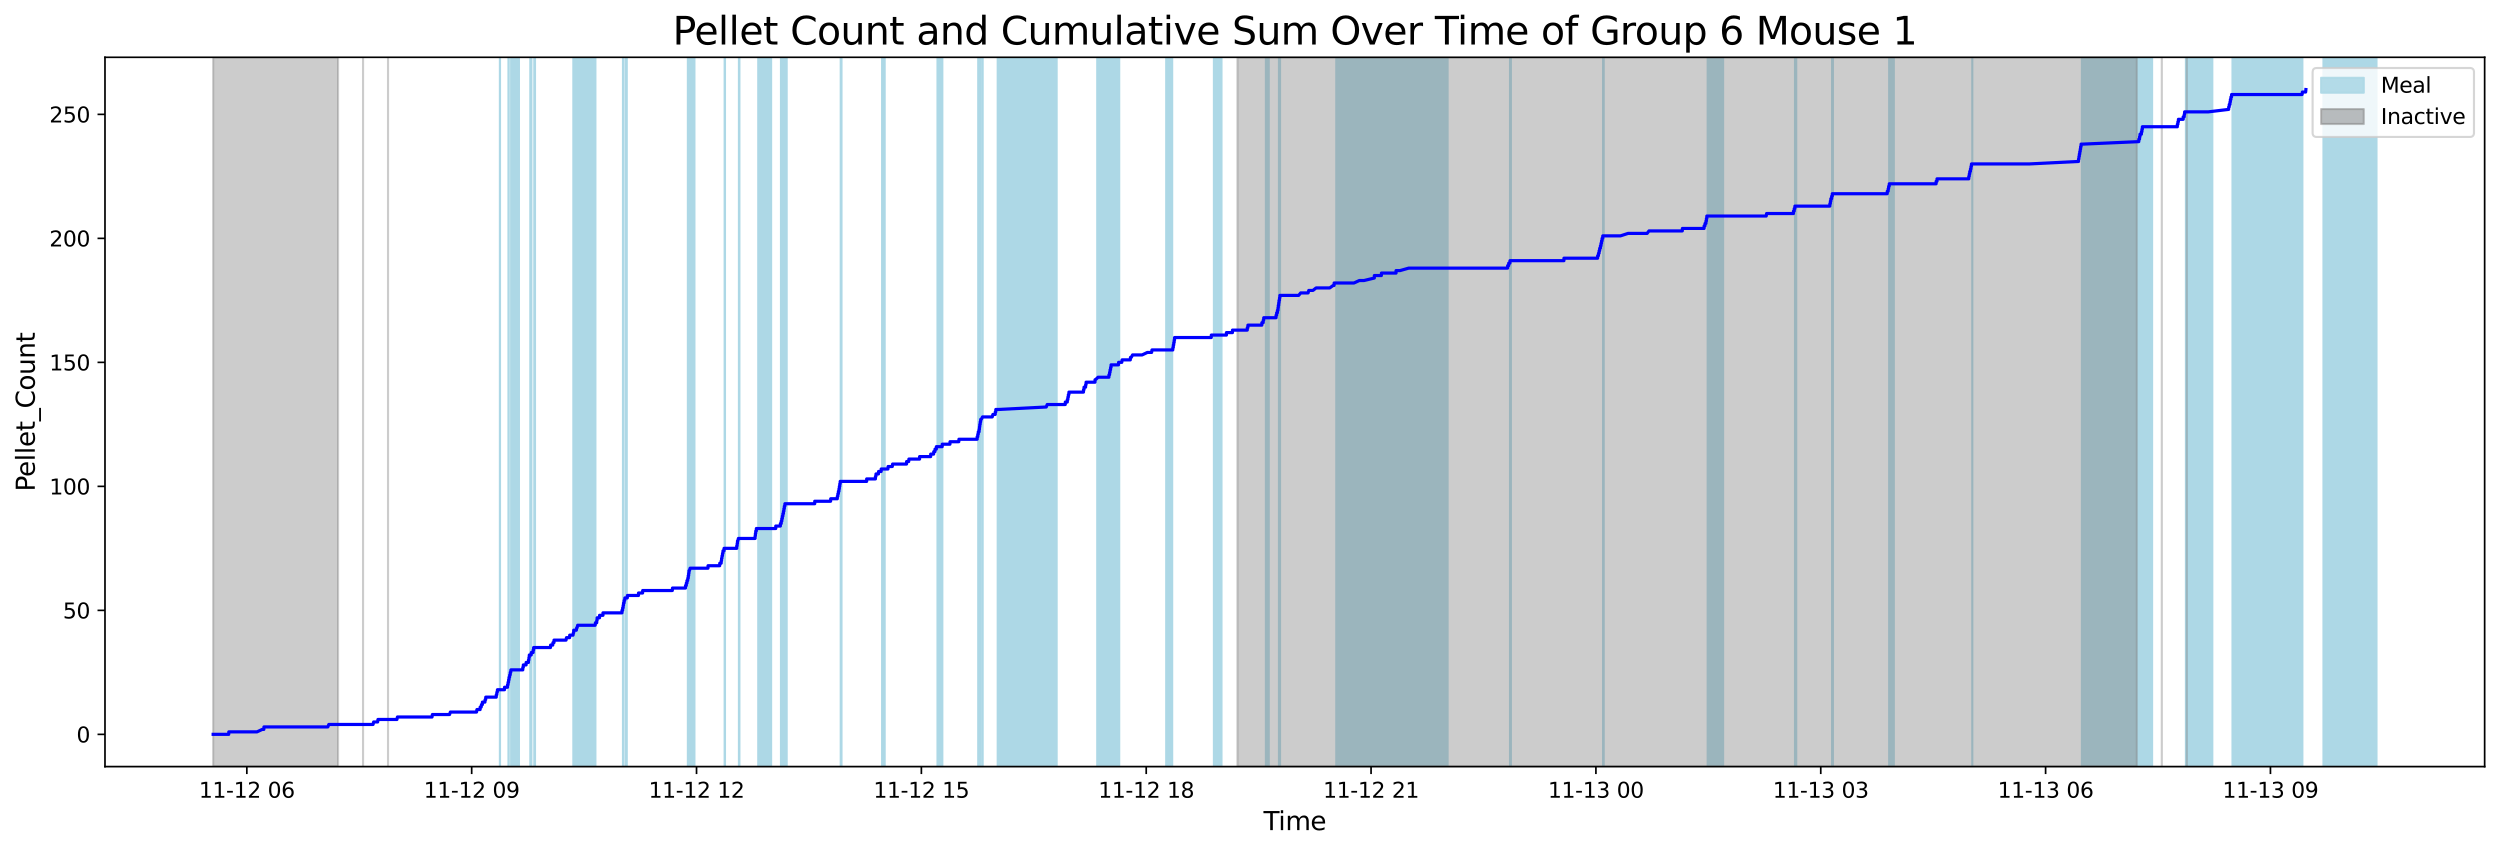 <?xml version="1.0" encoding="utf-8" standalone="no"?>
<!DOCTYPE svg PUBLIC "-//W3C//DTD SVG 1.1//EN"
  "http://www.w3.org/Graphics/SVG/1.1/DTD/svg11.dtd">
<svg xmlns:xlink="http://www.w3.org/1999/xlink" width="1172.435pt" height="399.009pt" viewBox="0 0 1172.435 399.009" xmlns="http://www.w3.org/2000/svg" version="1.1">
 <defs>
  <style type="text/css">*{stroke-linejoin: round; stroke-linecap: butt}</style>
 </defs>
 <g id="figure_1">
  <g id="patch_1">
   <path d="M 0 399.009 
L 1172.435 399.009 
L 1172.435 0 
L 0 0 
z
" style="fill: #ffffff"/>
  </g>
  <g id="axes_1">
   <g id="patch_2">
    <path d="M 49.235 359.517 
L 1165.235 359.517 
L 1165.235 26.877 
L 49.235 26.877 
z
" style="fill: #ffffff"/>
   </g>
   <g id="patch_3">
    <path d="M 234.487 359.517 
L 234.487 26.877 
L 234.438 26.877 
L 234.438 359.517 
z
" clip-path="url(#p77c5da01b6)" style="fill: #add8e6; stroke: #add8e6; stroke-linejoin: miter"/>
   </g>
   <g id="patch_4">
    <path d="M 238.582 359.517 
L 238.582 26.877 
L 238.457 26.877 
L 238.457 359.517 
z
" clip-path="url(#p77c5da01b6)" style="fill: #add8e6; stroke: #add8e6; stroke-linejoin: miter"/>
   </g>
   <g id="patch_5">
    <path d="M 239.826 359.517 
L 239.826 26.877 
L 240.247 26.877 
L 240.247 359.517 
z
" clip-path="url(#p77c5da01b6)" style="fill: #add8e6; stroke: #add8e6; stroke-linejoin: miter"/>
   </g>
   <g id="patch_6">
    <path d="M 243.36 359.517 
L 243.36 26.877 
L 239.806 26.877 
L 239.806 359.517 
z
" clip-path="url(#p77c5da01b6)" style="fill: #add8e6; stroke: #add8e6; stroke-linejoin: miter"/>
   </g>
   <g id="patch_7">
    <path d="M 248.707 359.517 
L 248.707 26.877 
L 249.199 26.877 
L 249.199 359.517 
z
" clip-path="url(#p77c5da01b6)" style="fill: #add8e6; stroke: #add8e6; stroke-linejoin: miter"/>
   </g>
   <g id="patch_8">
    <path d="M 250.896 359.517 
L 250.896 26.877 
L 250.585 26.877 
L 250.585 359.517 
z
" clip-path="url(#p77c5da01b6)" style="fill: #add8e6; stroke: #add8e6; stroke-linejoin: miter"/>
   </g>
   <g id="patch_9">
    <path d="M 277.523 359.517 
L 277.523 26.877 
L 268.89 26.877 
L 268.89 359.517 
z
" clip-path="url(#p77c5da01b6)" style="fill: #add8e6; stroke: #add8e6; stroke-linejoin: miter"/>
   </g>
   <g id="patch_10">
    <path d="M 279.222 359.517 
L 279.222 26.877 
L 269.374 26.877 
L 269.374 359.517 
z
" clip-path="url(#p77c5da01b6)" style="fill: #add8e6; stroke: #add8e6; stroke-linejoin: miter"/>
   </g>
   <g id="patch_11">
    <path d="M 292.162 359.517 
L 292.162 26.877 
L 292.369 26.877 
L 292.369 359.517 
z
" clip-path="url(#p77c5da01b6)" style="fill: #add8e6; stroke: #add8e6; stroke-linejoin: miter"/>
   </g>
   <g id="patch_12">
    <path d="M 293.931 359.517 
L 293.931 26.877 
L 293.455 26.877 
L 293.455 359.517 
z
" clip-path="url(#p77c5da01b6)" style="fill: #add8e6; stroke: #add8e6; stroke-linejoin: miter"/>
   </g>
   <g id="patch_13">
    <path d="M 322.689 359.517 
L 322.689 26.877 
L 322.599 26.877 
L 322.599 359.517 
z
" clip-path="url(#p77c5da01b6)" style="fill: #add8e6; stroke: #add8e6; stroke-linejoin: miter"/>
   </g>
   <g id="patch_14">
    <path d="M 325.663 359.517 
L 325.663 26.877 
L 323.441 26.877 
L 323.441 359.517 
z
" clip-path="url(#p77c5da01b6)" style="fill: #add8e6; stroke: #add8e6; stroke-linejoin: miter"/>
   </g>
   <g id="patch_15">
    <path d="M 339.99 359.517 
L 339.99 26.877 
L 339.842 26.877 
L 339.842 359.517 
z
" clip-path="url(#p77c5da01b6)" style="fill: #add8e6; stroke: #add8e6; stroke-linejoin: miter"/>
   </g>
   <g id="patch_16">
    <path d="M 346.758 359.517 
L 346.758 26.877 
L 346.547 26.877 
L 346.547 359.517 
z
" clip-path="url(#p77c5da01b6)" style="fill: #add8e6; stroke: #add8e6; stroke-linejoin: miter"/>
   </g>
   <g id="patch_17">
    <path d="M 361.624 359.517 
L 361.624 26.877 
L 355.604 26.877 
L 355.604 359.517 
z
" clip-path="url(#p77c5da01b6)" style="fill: #add8e6; stroke: #add8e6; stroke-linejoin: miter"/>
   </g>
   <g id="patch_18">
    <path d="M 366.262 359.517 
L 366.262 26.877 
L 366.774 26.877 
L 366.774 359.517 
z
" clip-path="url(#p77c5da01b6)" style="fill: #add8e6; stroke: #add8e6; stroke-linejoin: miter"/>
   </g>
   <g id="patch_19">
    <path d="M 367.547 359.517 
L 367.547 26.877 
L 367.988 26.877 
L 367.988 359.517 
z
" clip-path="url(#p77c5da01b6)" style="fill: #add8e6; stroke: #add8e6; stroke-linejoin: miter"/>
   </g>
   <g id="patch_20">
    <path d="M 368.369 359.517 
L 368.369 26.877 
L 368.929 26.877 
L 368.929 359.517 
z
" clip-path="url(#p77c5da01b6)" style="fill: #add8e6; stroke: #add8e6; stroke-linejoin: miter"/>
   </g>
   <g id="patch_21">
    <path d="M 394.637 359.517 
L 394.637 26.877 
L 394.278 26.877 
L 394.278 359.517 
z
" clip-path="url(#p77c5da01b6)" style="fill: #add8e6; stroke: #add8e6; stroke-linejoin: miter"/>
   </g>
   <g id="patch_22">
    <path d="M 414.887 359.517 
L 414.887 26.877 
L 413.684 26.877 
L 413.684 359.517 
z
" clip-path="url(#p77c5da01b6)" style="fill: #add8e6; stroke: #add8e6; stroke-linejoin: miter"/>
   </g>
   <g id="patch_23">
    <path d="M 441.928 359.517 
L 441.928 26.877 
L 439.663 26.877 
L 439.663 359.517 
z
" clip-path="url(#p77c5da01b6)" style="fill: #add8e6; stroke: #add8e6; stroke-linejoin: miter"/>
   </g>
   <g id="patch_24">
    <path d="M 458.764 359.517 
L 458.764 26.877 
L 459.248 26.877 
L 459.248 359.517 
z
" clip-path="url(#p77c5da01b6)" style="fill: #add8e6; stroke: #add8e6; stroke-linejoin: miter"/>
   </g>
   <g id="patch_25">
    <path d="M 459.578 359.517 
L 459.578 26.877 
L 459.848 26.877 
L 459.848 359.517 
z
" clip-path="url(#p77c5da01b6)" style="fill: #add8e6; stroke: #add8e6; stroke-linejoin: miter"/>
   </g>
   <g id="patch_26">
    <path d="M 460.838 359.517 
L 460.838 26.877 
L 460.641 26.877 
L 460.641 359.517 
z
" clip-path="url(#p77c5da01b6)" style="fill: #add8e6; stroke: #add8e6; stroke-linejoin: miter"/>
   </g>
   <g id="patch_27">
    <path d="M 495.536 359.517 
L 495.536 26.877 
L 467.905 26.877 
L 467.905 359.517 
z
" clip-path="url(#p77c5da01b6)" style="fill: #add8e6; stroke: #add8e6; stroke-linejoin: miter"/>
   </g>
   <g id="patch_28">
    <path d="M 524.875 359.517 
L 524.875 26.877 
L 514.584 26.877 
L 514.584 359.517 
z
" clip-path="url(#p77c5da01b6)" style="fill: #add8e6; stroke: #add8e6; stroke-linejoin: miter"/>
   </g>
   <g id="patch_29">
    <path d="M 549.714 359.517 
L 549.714 26.877 
L 546.925 26.877 
L 546.925 359.517 
z
" clip-path="url(#p77c5da01b6)" style="fill: #add8e6; stroke: #add8e6; stroke-linejoin: miter"/>
   </g>
   <g id="patch_30">
    <path d="M 572.844 359.517 
L 572.844 26.877 
L 569.296 26.877 
L 569.296 359.517 
z
" clip-path="url(#p77c5da01b6)" style="fill: #add8e6; stroke: #add8e6; stroke-linejoin: miter"/>
   </g>
   <g id="patch_31">
    <path d="M 594.999 359.517 
L 594.999 26.877 
L 593.673 26.877 
L 593.673 359.517 
z
" clip-path="url(#p77c5da01b6)" style="fill: #add8e6; stroke: #add8e6; stroke-linejoin: miter"/>
   </g>
   <g id="patch_32">
    <path d="M 599.797 359.517 
L 599.797 26.877 
L 600.309 26.877 
L 600.309 359.517 
z
" clip-path="url(#p77c5da01b6)" style="fill: #add8e6; stroke: #add8e6; stroke-linejoin: miter"/>
   </g>
   <g id="patch_33">
    <path d="M 644.753 359.517 
L 644.753 26.877 
L 632.292 26.877 
L 632.292 359.517 
z
" clip-path="url(#p77c5da01b6)" style="fill: #add8e6; stroke: #add8e6; stroke-linejoin: miter"/>
   </g>
   <g id="patch_34">
    <path d="M 659.954 359.517 
L 659.954 26.877 
L 626.684 26.877 
L 626.684 359.517 
z
" clip-path="url(#p77c5da01b6)" style="fill: #add8e6; stroke: #add8e6; stroke-linejoin: miter"/>
   </g>
   <g id="patch_35">
    <path d="M 678.876 359.517 
L 678.876 26.877 
L 646.674 26.877 
L 646.674 359.517 
z
" clip-path="url(#p77c5da01b6)" style="fill: #add8e6; stroke: #add8e6; stroke-linejoin: miter"/>
   </g>
   <g id="patch_36">
    <path d="M 708.159 359.517 
L 708.159 26.877 
L 708.552 26.877 
L 708.552 359.517 
z
" clip-path="url(#p77c5da01b6)" style="fill: #add8e6; stroke: #add8e6; stroke-linejoin: miter"/>
   </g>
   <g id="patch_37">
    <path d="M 751.81 359.517 
L 751.81 26.877 
L 752.089 26.877 
L 752.089 359.517 
z
" clip-path="url(#p77c5da01b6)" style="fill: #add8e6; stroke: #add8e6; stroke-linejoin: miter"/>
   </g>
   <g id="patch_38">
    <path d="M 808.087 359.517 
L 808.087 26.877 
L 800.853 26.877 
L 800.853 359.517 
z
" clip-path="url(#p77c5da01b6)" style="fill: #add8e6; stroke: #add8e6; stroke-linejoin: miter"/>
   </g>
   <g id="patch_39">
    <path d="M 841.811 359.517 
L 841.811 26.877 
L 842.373 26.877 
L 842.373 359.517 
z
" clip-path="url(#p77c5da01b6)" style="fill: #add8e6; stroke: #add8e6; stroke-linejoin: miter"/>
   </g>
   <g id="patch_40">
    <path d="M 859.2 359.517 
L 859.2 26.877 
L 859.581 26.877 
L 859.581 359.517 
z
" clip-path="url(#p77c5da01b6)" style="fill: #add8e6; stroke: #add8e6; stroke-linejoin: miter"/>
   </g>
   <g id="patch_41">
    <path d="M 887.03 359.517 
L 887.03 26.877 
L 885.974 26.877 
L 885.974 359.517 
z
" clip-path="url(#p77c5da01b6)" style="fill: #add8e6; stroke: #add8e6; stroke-linejoin: miter"/>
   </g>
   <g id="patch_42">
    <path d="M 888.147 359.517 
L 888.147 26.877 
L 886.708 26.877 
L 886.708 359.517 
z
" clip-path="url(#p77c5da01b6)" style="fill: #add8e6; stroke: #add8e6; stroke-linejoin: miter"/>
   </g>
   <g id="patch_43">
    <path d="M 924.954 359.517 
L 924.954 26.877 
L 924.954 26.877 
z
" clip-path="url(#p77c5da01b6)" style="fill: #add8e6; stroke: #add8e6; stroke-linejoin: miter"/>
   </g>
   <g id="patch_44">
    <path d="M 1009.266 359.517 
L 1009.266 26.877 
L 976.373 26.877 
L 976.373 359.517 
z
" clip-path="url(#p77c5da01b6)" style="fill: #add8e6; stroke: #add8e6; stroke-linejoin: miter"/>
   </g>
   <g id="patch_45">
    <path d="M 1037.512 359.517 
L 1037.512 26.877 
L 1025.138 26.877 
L 1025.138 359.517 
z
" clip-path="url(#p77c5da01b6)" style="fill: #add8e6; stroke: #add8e6; stroke-linejoin: miter"/>
   </g>
   <g id="patch_46">
    <path d="M 1079.749 359.517 
L 1079.749 26.877 
L 1046.989 26.877 
L 1046.989 359.517 
z
" clip-path="url(#p77c5da01b6)" style="fill: #add8e6; stroke: #add8e6; stroke-linejoin: miter"/>
   </g>
   <g id="patch_47">
    <path d="M 1114.508 359.517 
L 1114.508 26.877 
L 1089.652 26.877 
L 1089.652 359.517 
z
" clip-path="url(#p77c5da01b6)" style="fill: #add8e6; stroke: #add8e6; stroke-linejoin: miter"/>
   </g>
   <g id="patch_48">
    <path d="M 99.962 359.517 
L 99.962 26.877 
L 158.544 26.877 
L 158.544 359.517 
z
" clip-path="url(#p77c5da01b6)" style="fill: #808080; opacity: 0.4; stroke: #808080; stroke-linejoin: miter"/>
   </g>
   <g id="patch_49">
    <path d="M 170.26 26.877 
L 170.26 26.877 
L 170.26 359.517 
" clip-path="url(#p77c5da01b6)" style="fill: #808080; opacity: 0.4; stroke: #808080; stroke-linejoin: miter"/>
   </g>
   <g id="patch_50">
    <path d="M 181.976 26.877 
L 181.976 26.877 
L 181.976 359.517 
" clip-path="url(#p77c5da01b6)" style="fill: #808080; opacity: 0.4; stroke: #808080; stroke-linejoin: miter"/>
   </g>
   <g id="patch_51">
    <path d="M 580.33 359.517 
L 580.33 26.877 
L 1002.117 26.877 
L 1002.117 359.517 
z
" clip-path="url(#p77c5da01b6)" style="fill: #808080; opacity: 0.4; stroke: #808080; stroke-linejoin: miter"/>
   </g>
   <g id="patch_52">
    <path d="M 1013.833 26.877 
L 1013.833 26.877 
L 1013.833 359.517 
" clip-path="url(#p77c5da01b6)" style="fill: #808080; opacity: 0.4; stroke: #808080; stroke-linejoin: miter"/>
   </g>
   <g id="patch_53">
    <path d="M 1025.55 26.877 
L 1025.55 26.877 
L 1025.55 359.517 
" clip-path="url(#p77c5da01b6)" style="fill: #808080; opacity: 0.4; stroke: #808080; stroke-linejoin: miter"/>
   </g>
   <g id="matplotlib.axis_1">
    <g id="xtick_1">
     <g id="line2d_1">
      <defs>
       <path id="mc036458601" d="M 0 0 
L 0 3.5 
" style="stroke: #000000; stroke-width: 0.8"/>
      </defs>
      <g>
       <use xlink:href="#mc036458601" x="115.76" y="359.517" style="stroke: #000000; stroke-width: 0.8"/>
      </g>
     </g>
     <g id="text_1">
      <!-- 11-12 06 -->
      <g transform="translate(93.279 374.116) scale(0.1 -0.1)">
       <defs>
        <path id="DejaVuSans-31" d="M 794 531 
L 1825 531 
L 1825 4091 
L 703 3866 
L 703 4441 
L 1819 4666 
L 2450 4666 
L 2450 531 
L 3481 531 
L 3481 0 
L 794 0 
L 794 531 
z
" transform="scale(0.016)"/>
        <path id="DejaVuSans-2d" d="M 313 2009 
L 1997 2009 
L 1997 1497 
L 313 1497 
L 313 2009 
z
" transform="scale(0.016)"/>
        <path id="DejaVuSans-32" d="M 1228 531 
L 3431 531 
L 3431 0 
L 469 0 
L 469 531 
Q 828 903 1448 1529 
Q 2069 2156 2228 2338 
Q 2531 2678 2651 2914 
Q 2772 3150 2772 3378 
Q 2772 3750 2511 3984 
Q 2250 4219 1831 4219 
Q 1534 4219 1204 4116 
Q 875 4013 500 3803 
L 500 4441 
Q 881 4594 1212 4672 
Q 1544 4750 1819 4750 
Q 2544 4750 2975 4387 
Q 3406 4025 3406 3419 
Q 3406 3131 3298 2873 
Q 3191 2616 2906 2266 
Q 2828 2175 2409 1742 
Q 1991 1309 1228 531 
z
" transform="scale(0.016)"/>
        <path id="DejaVuSans-20" transform="scale(0.016)"/>
        <path id="DejaVuSans-30" d="M 2034 4250 
Q 1547 4250 1301 3770 
Q 1056 3291 1056 2328 
Q 1056 1369 1301 889 
Q 1547 409 2034 409 
Q 2525 409 2770 889 
Q 3016 1369 3016 2328 
Q 3016 3291 2770 3770 
Q 2525 4250 2034 4250 
z
M 2034 4750 
Q 2819 4750 3233 4129 
Q 3647 3509 3647 2328 
Q 3647 1150 3233 529 
Q 2819 -91 2034 -91 
Q 1250 -91 836 529 
Q 422 1150 422 2328 
Q 422 3509 836 4129 
Q 1250 4750 2034 4750 
z
" transform="scale(0.016)"/>
        <path id="DejaVuSans-36" d="M 2113 2584 
Q 1688 2584 1439 2293 
Q 1191 2003 1191 1497 
Q 1191 994 1439 701 
Q 1688 409 2113 409 
Q 2538 409 2786 701 
Q 3034 994 3034 1497 
Q 3034 2003 2786 2293 
Q 2538 2584 2113 2584 
z
M 3366 4563 
L 3366 3988 
Q 3128 4100 2886 4159 
Q 2644 4219 2406 4219 
Q 1781 4219 1451 3797 
Q 1122 3375 1075 2522 
Q 1259 2794 1537 2939 
Q 1816 3084 2150 3084 
Q 2853 3084 3261 2657 
Q 3669 2231 3669 1497 
Q 3669 778 3244 343 
Q 2819 -91 2113 -91 
Q 1303 -91 875 529 
Q 447 1150 447 2328 
Q 447 3434 972 4092 
Q 1497 4750 2381 4750 
Q 2619 4750 2861 4703 
Q 3103 4656 3366 4563 
z
" transform="scale(0.016)"/>
       </defs>
       <use xlink:href="#DejaVuSans-31"/>
       <use xlink:href="#DejaVuSans-31" x="63.623"/>
       <use xlink:href="#DejaVuSans-2d" x="127.246"/>
       <use xlink:href="#DejaVuSans-31" x="163.33"/>
       <use xlink:href="#DejaVuSans-32" x="226.953"/>
       <use xlink:href="#DejaVuSans-20" x="290.576"/>
       <use xlink:href="#DejaVuSans-30" x="322.363"/>
       <use xlink:href="#DejaVuSans-36" x="385.986"/>
      </g>
     </g>
    </g>
    <g id="xtick_2">
     <g id="line2d_2">
      <g>
       <use xlink:href="#mc036458601" x="221.206" y="359.517" style="stroke: #000000; stroke-width: 0.8"/>
      </g>
     </g>
     <g id="text_2">
      <!-- 11-12 09 -->
      <g transform="translate(198.726 374.116) scale(0.1 -0.1)">
       <defs>
        <path id="DejaVuSans-39" d="M 703 97 
L 703 672 
Q 941 559 1184 500 
Q 1428 441 1663 441 
Q 2288 441 2617 861 
Q 2947 1281 2994 2138 
Q 2813 1869 2534 1725 
Q 2256 1581 1919 1581 
Q 1219 1581 811 2004 
Q 403 2428 403 3163 
Q 403 3881 828 4315 
Q 1253 4750 1959 4750 
Q 2769 4750 3195 4129 
Q 3622 3509 3622 2328 
Q 3622 1225 3098 567 
Q 2575 -91 1691 -91 
Q 1453 -91 1209 -44 
Q 966 3 703 97 
z
M 1959 2075 
Q 2384 2075 2632 2365 
Q 2881 2656 2881 3163 
Q 2881 3666 2632 3958 
Q 2384 4250 1959 4250 
Q 1534 4250 1286 3958 
Q 1038 3666 1038 3163 
Q 1038 2656 1286 2365 
Q 1534 2075 1959 2075 
z
" transform="scale(0.016)"/>
       </defs>
       <use xlink:href="#DejaVuSans-31"/>
       <use xlink:href="#DejaVuSans-31" x="63.623"/>
       <use xlink:href="#DejaVuSans-2d" x="127.246"/>
       <use xlink:href="#DejaVuSans-31" x="163.33"/>
       <use xlink:href="#DejaVuSans-32" x="226.953"/>
       <use xlink:href="#DejaVuSans-20" x="290.576"/>
       <use xlink:href="#DejaVuSans-30" x="322.363"/>
       <use xlink:href="#DejaVuSans-39" x="385.986"/>
      </g>
     </g>
    </g>
    <g id="xtick_3">
     <g id="line2d_3">
      <g>
       <use xlink:href="#mc036458601" x="326.653" y="359.517" style="stroke: #000000; stroke-width: 0.8"/>
      </g>
     </g>
     <g id="text_3">
      <!-- 11-12 12 -->
      <g transform="translate(304.173 374.116) scale(0.1 -0.1)">
       <use xlink:href="#DejaVuSans-31"/>
       <use xlink:href="#DejaVuSans-31" x="63.623"/>
       <use xlink:href="#DejaVuSans-2d" x="127.246"/>
       <use xlink:href="#DejaVuSans-31" x="163.33"/>
       <use xlink:href="#DejaVuSans-32" x="226.953"/>
       <use xlink:href="#DejaVuSans-20" x="290.576"/>
       <use xlink:href="#DejaVuSans-31" x="322.363"/>
       <use xlink:href="#DejaVuSans-32" x="385.986"/>
      </g>
     </g>
    </g>
    <g id="xtick_4">
     <g id="line2d_4">
      <g>
       <use xlink:href="#mc036458601" x="432.1" y="359.517" style="stroke: #000000; stroke-width: 0.8"/>
      </g>
     </g>
     <g id="text_4">
      <!-- 11-12 15 -->
      <g transform="translate(409.619 374.116) scale(0.1 -0.1)">
       <defs>
        <path id="DejaVuSans-35" d="M 691 4666 
L 3169 4666 
L 3169 4134 
L 1269 4134 
L 1269 2991 
Q 1406 3038 1543 3061 
Q 1681 3084 1819 3084 
Q 2600 3084 3056 2656 
Q 3513 2228 3513 1497 
Q 3513 744 3044 326 
Q 2575 -91 1722 -91 
Q 1428 -91 1123 -41 
Q 819 9 494 109 
L 494 744 
Q 775 591 1075 516 
Q 1375 441 1709 441 
Q 2250 441 2565 725 
Q 2881 1009 2881 1497 
Q 2881 1984 2565 2268 
Q 2250 2553 1709 2553 
Q 1456 2553 1204 2497 
Q 953 2441 691 2322 
L 691 4666 
z
" transform="scale(0.016)"/>
       </defs>
       <use xlink:href="#DejaVuSans-31"/>
       <use xlink:href="#DejaVuSans-31" x="63.623"/>
       <use xlink:href="#DejaVuSans-2d" x="127.246"/>
       <use xlink:href="#DejaVuSans-31" x="163.33"/>
       <use xlink:href="#DejaVuSans-32" x="226.953"/>
       <use xlink:href="#DejaVuSans-20" x="290.576"/>
       <use xlink:href="#DejaVuSans-31" x="322.363"/>
       <use xlink:href="#DejaVuSans-35" x="385.986"/>
      </g>
     </g>
    </g>
    <g id="xtick_5">
     <g id="line2d_5">
      <g>
       <use xlink:href="#mc036458601" x="537.546" y="359.517" style="stroke: #000000; stroke-width: 0.8"/>
      </g>
     </g>
     <g id="text_5">
      <!-- 11-12 18 -->
      <g transform="translate(515.066 374.116) scale(0.1 -0.1)">
       <defs>
        <path id="DejaVuSans-38" d="M 2034 2216 
Q 1584 2216 1326 1975 
Q 1069 1734 1069 1313 
Q 1069 891 1326 650 
Q 1584 409 2034 409 
Q 2484 409 2743 651 
Q 3003 894 3003 1313 
Q 3003 1734 2745 1975 
Q 2488 2216 2034 2216 
z
M 1403 2484 
Q 997 2584 770 2862 
Q 544 3141 544 3541 
Q 544 4100 942 4425 
Q 1341 4750 2034 4750 
Q 2731 4750 3128 4425 
Q 3525 4100 3525 3541 
Q 3525 3141 3298 2862 
Q 3072 2584 2669 2484 
Q 3125 2378 3379 2068 
Q 3634 1759 3634 1313 
Q 3634 634 3220 271 
Q 2806 -91 2034 -91 
Q 1263 -91 848 271 
Q 434 634 434 1313 
Q 434 1759 690 2068 
Q 947 2378 1403 2484 
z
M 1172 3481 
Q 1172 3119 1398 2916 
Q 1625 2713 2034 2713 
Q 2441 2713 2670 2916 
Q 2900 3119 2900 3481 
Q 2900 3844 2670 4047 
Q 2441 4250 2034 4250 
Q 1625 4250 1398 4047 
Q 1172 3844 1172 3481 
z
" transform="scale(0.016)"/>
       </defs>
       <use xlink:href="#DejaVuSans-31"/>
       <use xlink:href="#DejaVuSans-31" x="63.623"/>
       <use xlink:href="#DejaVuSans-2d" x="127.246"/>
       <use xlink:href="#DejaVuSans-31" x="163.33"/>
       <use xlink:href="#DejaVuSans-32" x="226.953"/>
       <use xlink:href="#DejaVuSans-20" x="290.576"/>
       <use xlink:href="#DejaVuSans-31" x="322.363"/>
       <use xlink:href="#DejaVuSans-38" x="385.986"/>
      </g>
     </g>
    </g>
    <g id="xtick_6">
     <g id="line2d_6">
      <g>
       <use xlink:href="#mc036458601" x="642.993" y="359.517" style="stroke: #000000; stroke-width: 0.8"/>
      </g>
     </g>
     <g id="text_6">
      <!-- 11-12 21 -->
      <g transform="translate(620.513 374.116) scale(0.1 -0.1)">
       <use xlink:href="#DejaVuSans-31"/>
       <use xlink:href="#DejaVuSans-31" x="63.623"/>
       <use xlink:href="#DejaVuSans-2d" x="127.246"/>
       <use xlink:href="#DejaVuSans-31" x="163.33"/>
       <use xlink:href="#DejaVuSans-32" x="226.953"/>
       <use xlink:href="#DejaVuSans-20" x="290.576"/>
       <use xlink:href="#DejaVuSans-32" x="322.363"/>
       <use xlink:href="#DejaVuSans-31" x="385.986"/>
      </g>
     </g>
    </g>
    <g id="xtick_7">
     <g id="line2d_7">
      <g>
       <use xlink:href="#mc036458601" x="748.44" y="359.517" style="stroke: #000000; stroke-width: 0.8"/>
      </g>
     </g>
     <g id="text_7">
      <!-- 11-13 00 -->
      <g transform="translate(725.959 374.116) scale(0.1 -0.1)">
       <defs>
        <path id="DejaVuSans-33" d="M 2597 2516 
Q 3050 2419 3304 2112 
Q 3559 1806 3559 1356 
Q 3559 666 3084 287 
Q 2609 -91 1734 -91 
Q 1441 -91 1130 -33 
Q 819 25 488 141 
L 488 750 
Q 750 597 1062 519 
Q 1375 441 1716 441 
Q 2309 441 2620 675 
Q 2931 909 2931 1356 
Q 2931 1769 2642 2001 
Q 2353 2234 1838 2234 
L 1294 2234 
L 1294 2753 
L 1863 2753 
Q 2328 2753 2575 2939 
Q 2822 3125 2822 3475 
Q 2822 3834 2567 4026 
Q 2313 4219 1838 4219 
Q 1578 4219 1281 4162 
Q 984 4106 628 3988 
L 628 4550 
Q 988 4650 1302 4700 
Q 1616 4750 1894 4750 
Q 2613 4750 3031 4423 
Q 3450 4097 3450 3541 
Q 3450 3153 3228 2886 
Q 3006 2619 2597 2516 
z
" transform="scale(0.016)"/>
       </defs>
       <use xlink:href="#DejaVuSans-31"/>
       <use xlink:href="#DejaVuSans-31" x="63.623"/>
       <use xlink:href="#DejaVuSans-2d" x="127.246"/>
       <use xlink:href="#DejaVuSans-31" x="163.33"/>
       <use xlink:href="#DejaVuSans-33" x="226.953"/>
       <use xlink:href="#DejaVuSans-20" x="290.576"/>
       <use xlink:href="#DejaVuSans-30" x="322.363"/>
       <use xlink:href="#DejaVuSans-30" x="385.986"/>
      </g>
     </g>
    </g>
    <g id="xtick_8">
     <g id="line2d_8">
      <g>
       <use xlink:href="#mc036458601" x="853.886" y="359.517" style="stroke: #000000; stroke-width: 0.8"/>
      </g>
     </g>
     <g id="text_8">
      <!-- 11-13 03 -->
      <g transform="translate(831.406 374.116) scale(0.1 -0.1)">
       <use xlink:href="#DejaVuSans-31"/>
       <use xlink:href="#DejaVuSans-31" x="63.623"/>
       <use xlink:href="#DejaVuSans-2d" x="127.246"/>
       <use xlink:href="#DejaVuSans-31" x="163.33"/>
       <use xlink:href="#DejaVuSans-33" x="226.953"/>
       <use xlink:href="#DejaVuSans-20" x="290.576"/>
       <use xlink:href="#DejaVuSans-30" x="322.363"/>
       <use xlink:href="#DejaVuSans-33" x="385.986"/>
      </g>
     </g>
    </g>
    <g id="xtick_9">
     <g id="line2d_9">
      <g>
       <use xlink:href="#mc036458601" x="959.333" y="359.517" style="stroke: #000000; stroke-width: 0.8"/>
      </g>
     </g>
     <g id="text_9">
      <!-- 11-13 06 -->
      <g transform="translate(936.853 374.116) scale(0.1 -0.1)">
       <use xlink:href="#DejaVuSans-31"/>
       <use xlink:href="#DejaVuSans-31" x="63.623"/>
       <use xlink:href="#DejaVuSans-2d" x="127.246"/>
       <use xlink:href="#DejaVuSans-31" x="163.33"/>
       <use xlink:href="#DejaVuSans-33" x="226.953"/>
       <use xlink:href="#DejaVuSans-20" x="290.576"/>
       <use xlink:href="#DejaVuSans-30" x="322.363"/>
       <use xlink:href="#DejaVuSans-36" x="385.986"/>
      </g>
     </g>
    </g>
    <g id="xtick_10">
     <g id="line2d_10">
      <g>
       <use xlink:href="#mc036458601" x="1064.78" y="359.517" style="stroke: #000000; stroke-width: 0.8"/>
      </g>
     </g>
     <g id="text_10">
      <!-- 11-13 09 -->
      <g transform="translate(1042.299 374.116) scale(0.1 -0.1)">
       <use xlink:href="#DejaVuSans-31"/>
       <use xlink:href="#DejaVuSans-31" x="63.623"/>
       <use xlink:href="#DejaVuSans-2d" x="127.246"/>
       <use xlink:href="#DejaVuSans-31" x="163.33"/>
       <use xlink:href="#DejaVuSans-33" x="226.953"/>
       <use xlink:href="#DejaVuSans-20" x="290.576"/>
       <use xlink:href="#DejaVuSans-30" x="322.363"/>
       <use xlink:href="#DejaVuSans-39" x="385.986"/>
      </g>
     </g>
    </g>
    <g id="text_11">
     <!-- Time -->
     <g transform="translate(592.555 389.313) scale(0.12 -0.12)">
      <defs>
       <path id="DejaVuSans-54" d="M -19 4666 
L 3928 4666 
L 3928 4134 
L 2272 4134 
L 2272 0 
L 1638 0 
L 1638 4134 
L -19 4134 
L -19 4666 
z
" transform="scale(0.016)"/>
       <path id="DejaVuSans-69" d="M 603 3500 
L 1178 3500 
L 1178 0 
L 603 0 
L 603 3500 
z
M 603 4863 
L 1178 4863 
L 1178 4134 
L 603 4134 
L 603 4863 
z
" transform="scale(0.016)"/>
       <path id="DejaVuSans-6d" d="M 3328 2828 
Q 3544 3216 3844 3400 
Q 4144 3584 4550 3584 
Q 5097 3584 5394 3201 
Q 5691 2819 5691 2113 
L 5691 0 
L 5113 0 
L 5113 2094 
Q 5113 2597 4934 2840 
Q 4756 3084 4391 3084 
Q 3944 3084 3684 2787 
Q 3425 2491 3425 1978 
L 3425 0 
L 2847 0 
L 2847 2094 
Q 2847 2600 2669 2842 
Q 2491 3084 2119 3084 
Q 1678 3084 1418 2786 
Q 1159 2488 1159 1978 
L 1159 0 
L 581 0 
L 581 3500 
L 1159 3500 
L 1159 2956 
Q 1356 3278 1631 3431 
Q 1906 3584 2284 3584 
Q 2666 3584 2933 3390 
Q 3200 3197 3328 2828 
z
" transform="scale(0.016)"/>
       <path id="DejaVuSans-65" d="M 3597 1894 
L 3597 1613 
L 953 1613 
Q 991 1019 1311 708 
Q 1631 397 2203 397 
Q 2534 397 2845 478 
Q 3156 559 3463 722 
L 3463 178 
Q 3153 47 2828 -22 
Q 2503 -91 2169 -91 
Q 1331 -91 842 396 
Q 353 884 353 1716 
Q 353 2575 817 3079 
Q 1281 3584 2069 3584 
Q 2775 3584 3186 3129 
Q 3597 2675 3597 1894 
z
M 3022 2063 
Q 3016 2534 2758 2815 
Q 2500 3097 2075 3097 
Q 1594 3097 1305 2825 
Q 1016 2553 972 2059 
L 3022 2063 
z
" transform="scale(0.016)"/>
      </defs>
      <use xlink:href="#DejaVuSans-54"/>
      <use xlink:href="#DejaVuSans-69" x="57.959"/>
      <use xlink:href="#DejaVuSans-6d" x="85.742"/>
      <use xlink:href="#DejaVuSans-65" x="183.154"/>
     </g>
    </g>
   </g>
   <g id="matplotlib.axis_2">
    <g id="ytick_1">
     <g id="line2d_11">
      <defs>
       <path id="m10b686ecda" d="M 0 0 
L -3.5 0 
" style="stroke: #000000; stroke-width: 0.8"/>
      </defs>
      <g>
       <use xlink:href="#m10b686ecda" x="49.235" y="344.397" style="stroke: #000000; stroke-width: 0.8"/>
      </g>
     </g>
     <g id="text_12">
      <!-- 0 -->
      <g transform="translate(35.873 348.196) scale(0.1 -0.1)">
       <use xlink:href="#DejaVuSans-30"/>
      </g>
     </g>
    </g>
    <g id="ytick_2">
     <g id="line2d_12">
      <g>
       <use xlink:href="#m10b686ecda" x="49.235" y="286.243" style="stroke: #000000; stroke-width: 0.8"/>
      </g>
     </g>
     <g id="text_13">
      <!-- 50 -->
      <g transform="translate(29.51 290.043) scale(0.1 -0.1)">
       <use xlink:href="#DejaVuSans-35"/>
       <use xlink:href="#DejaVuSans-30" x="63.623"/>
      </g>
     </g>
    </g>
    <g id="ytick_3">
     <g id="line2d_13">
      <g>
       <use xlink:href="#m10b686ecda" x="49.235" y="228.089" style="stroke: #000000; stroke-width: 0.8"/>
      </g>
     </g>
     <g id="text_14">
      <!-- 100 -->
      <g transform="translate(23.148 231.889) scale(0.1 -0.1)">
       <use xlink:href="#DejaVuSans-31"/>
       <use xlink:href="#DejaVuSans-30" x="63.623"/>
       <use xlink:href="#DejaVuSans-30" x="127.246"/>
      </g>
     </g>
    </g>
    <g id="ytick_4">
     <g id="line2d_14">
      <g>
       <use xlink:href="#m10b686ecda" x="49.235" y="169.936" style="stroke: #000000; stroke-width: 0.8"/>
      </g>
     </g>
     <g id="text_15">
      <!-- 150 -->
      <g transform="translate(23.148 173.735) scale(0.1 -0.1)">
       <use xlink:href="#DejaVuSans-31"/>
       <use xlink:href="#DejaVuSans-35" x="63.623"/>
       <use xlink:href="#DejaVuSans-30" x="127.246"/>
      </g>
     </g>
    </g>
    <g id="ytick_5">
     <g id="line2d_15">
      <g>
       <use xlink:href="#m10b686ecda" x="49.235" y="111.782" style="stroke: #000000; stroke-width: 0.8"/>
      </g>
     </g>
     <g id="text_16">
      <!-- 200 -->
      <g transform="translate(23.148 115.581) scale(0.1 -0.1)">
       <use xlink:href="#DejaVuSans-32"/>
       <use xlink:href="#DejaVuSans-30" x="63.623"/>
       <use xlink:href="#DejaVuSans-30" x="127.246"/>
      </g>
     </g>
    </g>
    <g id="ytick_6">
     <g id="line2d_16">
      <g>
       <use xlink:href="#m10b686ecda" x="49.235" y="53.628" style="stroke: #000000; stroke-width: 0.8"/>
      </g>
     </g>
     <g id="text_17">
      <!-- 250 -->
      <g transform="translate(23.148 57.427) scale(0.1 -0.1)">
       <use xlink:href="#DejaVuSans-32"/>
       <use xlink:href="#DejaVuSans-35" x="63.623"/>
       <use xlink:href="#DejaVuSans-30" x="127.246"/>
      </g>
     </g>
    </g>
    <g id="text_18">
     <!-- Pellet_Count -->
     <g transform="translate(16.318 230.485) rotate(-90) scale(0.12 -0.12)">
      <defs>
       <path id="DejaVuSans-50" d="M 1259 4147 
L 1259 2394 
L 2053 2394 
Q 2494 2394 2734 2622 
Q 2975 2850 2975 3272 
Q 2975 3691 2734 3919 
Q 2494 4147 2053 4147 
L 1259 4147 
z
M 628 4666 
L 2053 4666 
Q 2838 4666 3239 4311 
Q 3641 3956 3641 3272 
Q 3641 2581 3239 2228 
Q 2838 1875 2053 1875 
L 1259 1875 
L 1259 0 
L 628 0 
L 628 4666 
z
" transform="scale(0.016)"/>
       <path id="DejaVuSans-6c" d="M 603 4863 
L 1178 4863 
L 1178 0 
L 603 0 
L 603 4863 
z
" transform="scale(0.016)"/>
       <path id="DejaVuSans-74" d="M 1172 4494 
L 1172 3500 
L 2356 3500 
L 2356 3053 
L 1172 3053 
L 1172 1153 
Q 1172 725 1289 603 
Q 1406 481 1766 481 
L 2356 481 
L 2356 0 
L 1766 0 
Q 1100 0 847 248 
Q 594 497 594 1153 
L 594 3053 
L 172 3053 
L 172 3500 
L 594 3500 
L 594 4494 
L 1172 4494 
z
" transform="scale(0.016)"/>
       <path id="DejaVuSans-5f" d="M 3263 -1063 
L 3263 -1509 
L -63 -1509 
L -63 -1063 
L 3263 -1063 
z
" transform="scale(0.016)"/>
       <path id="DejaVuSans-43" d="M 4122 4306 
L 4122 3641 
Q 3803 3938 3442 4084 
Q 3081 4231 2675 4231 
Q 1875 4231 1450 3742 
Q 1025 3253 1025 2328 
Q 1025 1406 1450 917 
Q 1875 428 2675 428 
Q 3081 428 3442 575 
Q 3803 722 4122 1019 
L 4122 359 
Q 3791 134 3420 21 
Q 3050 -91 2638 -91 
Q 1578 -91 968 557 
Q 359 1206 359 2328 
Q 359 3453 968 4101 
Q 1578 4750 2638 4750 
Q 3056 4750 3426 4639 
Q 3797 4528 4122 4306 
z
" transform="scale(0.016)"/>
       <path id="DejaVuSans-6f" d="M 1959 3097 
Q 1497 3097 1228 2736 
Q 959 2375 959 1747 
Q 959 1119 1226 758 
Q 1494 397 1959 397 
Q 2419 397 2687 759 
Q 2956 1122 2956 1747 
Q 2956 2369 2687 2733 
Q 2419 3097 1959 3097 
z
M 1959 3584 
Q 2709 3584 3137 3096 
Q 3566 2609 3566 1747 
Q 3566 888 3137 398 
Q 2709 -91 1959 -91 
Q 1206 -91 779 398 
Q 353 888 353 1747 
Q 353 2609 779 3096 
Q 1206 3584 1959 3584 
z
" transform="scale(0.016)"/>
       <path id="DejaVuSans-75" d="M 544 1381 
L 544 3500 
L 1119 3500 
L 1119 1403 
Q 1119 906 1312 657 
Q 1506 409 1894 409 
Q 2359 409 2629 706 
Q 2900 1003 2900 1516 
L 2900 3500 
L 3475 3500 
L 3475 0 
L 2900 0 
L 2900 538 
Q 2691 219 2414 64 
Q 2138 -91 1772 -91 
Q 1169 -91 856 284 
Q 544 659 544 1381 
z
M 1991 3584 
L 1991 3584 
z
" transform="scale(0.016)"/>
       <path id="DejaVuSans-6e" d="M 3513 2113 
L 3513 0 
L 2938 0 
L 2938 2094 
Q 2938 2591 2744 2837 
Q 2550 3084 2163 3084 
Q 1697 3084 1428 2787 
Q 1159 2491 1159 1978 
L 1159 0 
L 581 0 
L 581 3500 
L 1159 3500 
L 1159 2956 
Q 1366 3272 1645 3428 
Q 1925 3584 2291 3584 
Q 2894 3584 3203 3211 
Q 3513 2838 3513 2113 
z
" transform="scale(0.016)"/>
      </defs>
      <use xlink:href="#DejaVuSans-50"/>
      <use xlink:href="#DejaVuSans-65" x="56.678"/>
      <use xlink:href="#DejaVuSans-6c" x="118.201"/>
      <use xlink:href="#DejaVuSans-6c" x="145.984"/>
      <use xlink:href="#DejaVuSans-65" x="173.768"/>
      <use xlink:href="#DejaVuSans-74" x="235.291"/>
      <use xlink:href="#DejaVuSans-5f" x="274.5"/>
      <use xlink:href="#DejaVuSans-43" x="324.5"/>
      <use xlink:href="#DejaVuSans-6f" x="394.324"/>
      <use xlink:href="#DejaVuSans-75" x="455.506"/>
      <use xlink:href="#DejaVuSans-6e" x="518.885"/>
      <use xlink:href="#DejaVuSans-74" x="582.264"/>
     </g>
    </g>
   </g>
   <g id="line2d_17">
    <path d="M 99.962 344.397 
L 107.256 344.397 
L 107.304 343.234 
L 120.495 343.234 
L 122.995 342.071 
L 123.727 342.071 
L 123.795 340.908 
L 153.74 340.908 
L 154.209 339.745 
L 174.956 339.745 
L 175.23 338.582 
L 177.104 338.582 
L 177.251 337.419 
L 186.145 337.419 
L 186.38 336.256 
L 202.607 336.256 
L 202.783 335.093 
L 210.828 335.093 
L 211.209 333.929 
L 223.481 333.929 
L 223.667 332.766 
L 225.161 332.766 
L 225.18 331.603 
L 225.668 331.603 
L 225.795 330.44 
L 226.215 330.44 
L 226.235 329.277 
L 227.416 329.277 
L 227.416 329.277 
L 227.514 328.114 
L 227.768 328.114 
L 227.807 326.951 
L 232.718 326.951 
L 232.757 325.788 
L 232.981 325.788 
L 233.03 324.625 
L 233.216 324.625 
L 233.294 323.462 
L 236.594 323.462 
L 236.613 322.299 
L 238.019 322.299 
L 238.029 321.136 
L 238.263 321.136 
L 238.283 319.973 
L 238.507 319.973 
L 238.537 318.809 
L 238.732 318.809 
L 238.742 317.646 
L 238.976 317.646 
L 239.054 316.483 
L 239.289 316.483 
L 239.308 315.32 
L 239.523 315.32 
L 239.611 314.157 
L 245.166 314.157 
L 245.186 312.994 
L 245.41 312.994 
L 245.43 311.831 
L 246.728 311.831 
L 246.748 310.668 
L 247.832 310.668 
L 247.851 309.505 
L 248.037 309.505 
L 248.066 308.342 
L 248.212 308.342 
L 248.232 307.179 
L 249.121 307.179 
L 249.121 307.179 
L 249.179 306.016 
L 250.019 306.016 
L 250.038 304.853 
L 250.243 304.853 
L 250.263 303.689 
L 258.152 303.689 
L 258.22 302.526 
L 259.216 302.526 
L 259.333 301.363 
L 259.802 301.363 
L 259.821 300.2 
L 265.455 300.2 
L 265.66 299.037 
L 267.134 299.037 
L 267.173 297.874 
L 268.736 297.874 
L 268.911 296.711 
L 269.048 296.711 
L 269.058 295.548 
L 270.288 295.548 
L 270.464 294.385 
L 270.649 294.385 
L 270.913 293.222 
L 279.114 293.222 
L 279.241 292.059 
L 279.837 292.059 
L 279.876 290.896 
L 280.022 290.896 
L 280.032 289.733 
L 281.165 289.733 
L 281.174 288.569 
L 282.776 288.569 
L 282.785 287.406 
L 291.69 287.406 
L 291.699 286.243 
L 292.002 286.243 
L 292.012 285.08 
L 292.236 285.08 
L 292.256 283.917 
L 292.402 283.917 
L 292.432 282.754 
L 292.686 282.754 
L 292.705 281.591 
L 292.979 281.591 
L 293.037 280.428 
L 294.179 280.428 
L 294.248 279.265 
L 299.432 279.265 
L 299.452 278.102 
L 301.356 278.102 
L 301.404 276.939 
L 315.298 276.939 
L 315.386 275.776 
L 321.469 275.776 
L 321.488 274.613 
L 321.849 274.613 
L 321.869 273.449 
L 322.162 273.449 
L 322.172 272.286 
L 322.504 272.286 
L 322.504 272.286 
L 322.582 271.123 
L 322.777 271.123 
L 322.787 269.96 
L 322.953 269.96 
L 322.972 268.797 
L 323.109 268.797 
L 323.119 267.634 
L 323.324 267.634 
L 323.646 266.471 
L 332.023 266.471 
L 332.052 265.308 
L 337.51 265.308 
L 337.549 264.145 
L 338.213 264.145 
L 338.242 262.982 
L 338.389 262.982 
L 338.408 261.819 
L 338.584 261.819 
L 338.623 260.656 
L 338.819 260.656 
L 338.848 259.493 
L 339.053 259.493 
L 339.063 258.329 
L 339.551 258.329 
L 339.561 257.166 
L 345.497 257.166 
L 345.507 256.003 
L 345.692 256.003 
L 345.721 254.84 
L 345.848 254.84 
L 345.868 253.677 
L 346.024 253.677 
L 346.288 252.514 
L 354.118 252.514 
L 354.128 251.351 
L 354.255 251.351 
L 354.265 250.188 
L 354.411 250.188 
L 354.43 249.025 
L 354.694 249.025 
L 354.714 247.862 
L 363.804 247.862 
L 363.813 246.699 
L 365.971 246.699 
L 365.981 245.536 
L 366.371 245.536 
L 366.381 244.373 
L 366.654 244.373 
L 366.664 243.209 
L 366.889 243.209 
L 366.908 242.046 
L 367.143 242.046 
L 367.162 240.883 
L 367.406 240.883 
L 367.416 239.72 
L 367.621 239.72 
L 367.631 238.557 
L 367.826 238.557 
L 367.836 237.394 
L 368.07 237.394 
L 368.109 236.231 
L 382.081 236.231 
L 382.091 235.068 
L 389.521 235.068 
L 389.579 233.905 
L 392.665 233.905 
L 392.704 232.742 
L 392.938 232.742 
L 392.948 231.579 
L 393.172 231.579 
L 393.192 230.416 
L 393.446 230.416 
L 393.456 229.253 
L 393.631 229.253 
L 393.641 228.089 
L 393.827 228.089 
L 393.836 226.926 
L 394.022 226.926 
L 394.032 225.763 
L 406.431 225.763 
L 406.451 224.6 
L 410.542 224.6 
L 410.561 223.437 
L 410.776 223.437 
L 410.825 222.274 
L 411.967 222.274 
L 412.016 221.111 
L 413.237 221.111 
L 413.256 219.948 
L 416.419 219.948 
L 416.488 218.785 
L 418.46 218.785 
L 418.616 217.622 
L 425.138 217.622 
L 425.168 216.459 
L 426.154 216.459 
L 426.251 215.296 
L 431.25 215.296 
L 431.27 214.133 
L 436.454 214.133 
L 436.474 212.969 
L 437.841 212.969 
L 437.909 211.806 
L 438.466 211.806 
L 438.495 210.643 
L 439.11 210.643 
L 439.13 209.48 
L 441.854 209.48 
L 441.893 208.317 
L 445.495 208.317 
L 445.544 207.154 
L 449.645 207.154 
L 449.723 205.991 
L 458.256 205.991 
L 458.266 204.828 
L 458.549 204.828 
L 458.569 203.665 
L 458.774 203.665 
L 458.793 202.502 
L 459.164 202.502 
L 459.184 201.339 
L 459.33 201.339 
L 459.35 200.176 
L 459.477 200.176 
L 459.496 199.013 
L 459.682 199.013 
L 459.701 197.849 
L 459.887 197.849 
L 459.887 197.849 
L 459.926 196.686 
L 460.199 196.686 
L 460.785 195.523 
L 465.325 195.523 
L 465.638 194.36 
L 466.741 194.36 
L 466.76 193.197 
L 466.985 193.197 
L 467.014 192.034 
L 468.332 192.034 
L 490.662 190.871 
L 491.111 189.708 
L 499.576 189.708 
L 499.605 188.545 
L 500.533 188.545 
L 500.542 187.382 
L 500.806 187.382 
L 500.826 186.219 
L 501.021 186.219 
L 501.04 185.056 
L 501.294 185.056 
L 501.304 183.893 
L 508.109 183.893 
L 508.148 182.729 
L 508.373 182.729 
L 508.392 181.566 
L 509.105 181.566 
L 509.134 180.403 
L 509.33 180.403 
L 509.349 179.24 
L 513.528 179.24 
L 513.548 178.077 
L 513.772 178.077 
L 514.963 176.914 
L 520.04 176.914 
L 520.07 175.751 
L 520.353 175.751 
L 520.382 174.588 
L 520.587 174.588 
L 520.597 173.425 
L 520.821 173.425 
L 520.861 172.262 
L 521.056 172.262 
L 521.066 171.099 
L 524.532 171.099 
L 524.59 169.936 
L 526.084 169.936 
L 526.24 168.773 
L 530.077 168.773 
L 530.165 167.609 
L 530.526 167.609 
L 531.151 166.446 
L 535.623 166.446 
L 538.093 165.283 
L 540.075 165.283 
L 540.241 164.12 
L 549.995 164.12 
L 550.054 162.957 
L 550.239 162.957 
L 550.259 161.794 
L 550.434 161.794 
L 550.473 160.631 
L 550.649 160.631 
L 550.669 159.468 
L 550.815 159.468 
L 550.835 158.305 
L 568.048 158.305 
L 568.077 157.142 
L 575.156 157.142 
L 575.166 155.979 
L 577.987 155.979 
L 577.997 154.816 
L 584.929 154.816 
L 584.949 153.653 
L 585.222 153.653 
L 585.242 152.489 
L 591.764 152.489 
L 591.793 151.326 
L 592.408 151.326 
L 592.428 150.163 
L 592.623 150.163 
L 592.623 150.163 
L 592.672 149 
L 598.432 149 
L 598.442 147.837 
L 598.706 147.837 
L 598.725 146.674 
L 599.067 146.674 
L 599.077 145.511 
L 599.34 145.511 
L 599.35 144.348 
L 599.487 144.348 
L 599.496 143.185 
L 599.672 143.185 
L 599.692 142.022 
L 599.828 142.022 
L 599.838 140.859 
L 600.053 140.859 
L 600.063 139.696 
L 600.219 139.696 
L 600.229 138.533 
L 609.026 138.533 
L 610.002 137.369 
L 613.458 137.369 
L 613.781 136.206 
L 615.733 136.206 
L 617.198 135.043 
L 623.593 135.043 
L 625.204 133.88 
L 625.653 133.88 
L 625.682 132.717 
L 634.967 132.717 
L 637.506 131.554 
L 639.713 131.554 
L 644.516 130.391 
L 644.536 129.228 
L 647.826 129.228 
L 647.865 128.065 
L 654.709 128.065 
L 654.719 126.902 
L 656.574 126.902 
L 660.675 125.739 
L 707.032 125.739 
L 707.052 124.576 
L 707.53 124.576 
L 707.55 123.413 
L 708.116 123.413 
L 708.146 122.249 
L 733.433 122.249 
L 733.453 121.086 
L 749.24 121.086 
L 749.26 119.923 
L 749.611 119.923 
L 749.66 118.76 
L 749.934 118.76 
L 749.953 117.597 
L 750.197 117.597 
L 750.217 116.434 
L 750.539 116.434 
L 750.559 115.271 
L 750.812 115.271 
L 750.832 114.108 
L 751.066 114.108 
L 751.086 112.945 
L 751.33 112.945 
L 751.34 111.782 
L 751.642 111.782 
L 751.662 110.619 
L 759.941 110.619 
L 763.534 109.456 
L 772.458 109.456 
L 773.337 108.293 
L 788.949 108.293 
L 789.007 107.129 
L 799.162 107.129 
L 799.181 105.966 
L 799.572 105.966 
L 799.621 104.803 
L 800.031 104.803 
L 800.05 103.64 
L 800.255 103.64 
L 800.265 102.477 
L 800.45 102.477 
L 800.46 101.314 
L 828.306 101.314 
L 828.482 100.151 
L 841.077 100.151 
L 841.096 98.988 
L 841.438 98.988 
L 841.457 97.825 
L 841.75 97.825 
L 841.77 96.662 
L 858.134 96.662 
L 858.163 95.499 
L 858.388 95.499 
L 858.407 94.336 
L 858.602 94.336 
L 858.622 93.173 
L 858.993 93.173 
L 859.012 92.009 
L 859.296 92.009 
L 859.305 90.846 
L 885.052 90.846 
L 885.091 89.683 
L 885.491 89.683 
L 885.511 88.52 
L 885.696 88.52 
L 885.745 87.357 
L 885.989 87.357 
L 886.028 86.194 
L 907.977 86.194 
L 908.006 85.031 
L 908.397 85.031 
L 908.416 83.868 
L 923.296 83.868 
L 923.315 82.705 
L 923.53 82.705 
L 923.559 81.542 
L 923.755 81.542 
L 923.774 80.379 
L 924.087 80.379 
L 924.106 79.216 
L 924.331 79.216 
L 924.35 78.053 
L 924.536 78.053 
L 924.565 76.889 
L 951.503 76.889 
L 974.76 75.726 
L 974.779 74.563 
L 974.955 74.563 
L 974.974 73.4 
L 975.14 73.4 
L 975.16 72.237 
L 975.345 72.237 
L 975.365 71.074 
L 975.55 71.074 
L 975.55 71.074 
L 975.59 69.911 
L 975.746 69.911 
L 975.765 68.748 
L 975.97 68.748 
L 975.98 67.585 
L 976.898 67.585 
L 1003.025 66.422 
L 1003.054 65.259 
L 1003.386 65.259 
L 1003.406 64.096 
L 1003.591 64.096 
L 1003.611 62.933 
L 1004.255 62.933 
L 1004.265 61.769 
L 1004.509 61.769 
L 1004.519 60.606 
L 1004.705 60.606 
L 1004.724 59.443 
L 1021.107 59.443 
L 1021.117 58.28 
L 1021.371 58.28 
L 1021.381 57.117 
L 1021.605 57.117 
L 1021.625 55.954 
L 1023.861 55.954 
L 1023.87 54.791 
L 1024.329 54.791 
L 1024.359 53.628 
L 1024.515 53.628 
L 1024.534 52.465 
L 1035.597 52.465 
L 1045.184 51.302 
L 1045.204 50.139 
L 1045.448 50.139 
L 1045.467 48.976 
L 1045.799 48.976 
L 1045.809 47.813 
L 1045.985 47.813 
L 1045.995 46.649 
L 1046.239 46.649 
L 1046.258 45.486 
L 1046.551 45.486 
L 1046.561 44.323 
L 1079.611 44.323 
L 1079.757 43.16 
L 1081.29 43.16 
L 1081.397 41.997 
L 1081.397 41.997 
" clip-path="url(#p77c5da01b6)" style="fill: none; stroke: #0000ff; stroke-width: 1.5; stroke-linecap: square"/>
   </g>
   <g id="patch_54">
    <path d="M 49.235 359.517 
L 49.235 26.877 
" style="fill: none; stroke: #000000; stroke-width: 0.8; stroke-linejoin: miter; stroke-linecap: square"/>
   </g>
   <g id="patch_55">
    <path d="M 1165.235 359.517 
L 1165.235 26.877 
" style="fill: none; stroke: #000000; stroke-width: 0.8; stroke-linejoin: miter; stroke-linecap: square"/>
   </g>
   <g id="patch_56">
    <path d="M 49.235 359.517 
L 1165.235 359.517 
" style="fill: none; stroke: #000000; stroke-width: 0.8; stroke-linejoin: miter; stroke-linecap: square"/>
   </g>
   <g id="patch_57">
    <path d="M 49.235 26.877 
L 1165.235 26.877 
" style="fill: none; stroke: #000000; stroke-width: 0.8; stroke-linejoin: miter; stroke-linecap: square"/>
   </g>
   <g id="text_19">
    <!-- Pellet Count and Cumulative Sum Over Time of Group 6 Mouse 1 -->
    <g transform="translate(315.461 20.877) scale(0.18 -0.18)">
     <defs>
      <path id="DejaVuSans-61" d="M 2194 1759 
Q 1497 1759 1228 1600 
Q 959 1441 959 1056 
Q 959 750 1161 570 
Q 1363 391 1709 391 
Q 2188 391 2477 730 
Q 2766 1069 2766 1631 
L 2766 1759 
L 2194 1759 
z
M 3341 1997 
L 3341 0 
L 2766 0 
L 2766 531 
Q 2569 213 2275 61 
Q 1981 -91 1556 -91 
Q 1019 -91 701 211 
Q 384 513 384 1019 
Q 384 1609 779 1909 
Q 1175 2209 1959 2209 
L 2766 2209 
L 2766 2266 
Q 2766 2663 2505 2880 
Q 2244 3097 1772 3097 
Q 1472 3097 1187 3025 
Q 903 2953 641 2809 
L 641 3341 
Q 956 3463 1253 3523 
Q 1550 3584 1831 3584 
Q 2591 3584 2966 3190 
Q 3341 2797 3341 1997 
z
" transform="scale(0.016)"/>
      <path id="DejaVuSans-64" d="M 2906 2969 
L 2906 4863 
L 3481 4863 
L 3481 0 
L 2906 0 
L 2906 525 
Q 2725 213 2448 61 
Q 2172 -91 1784 -91 
Q 1150 -91 751 415 
Q 353 922 353 1747 
Q 353 2572 751 3078 
Q 1150 3584 1784 3584 
Q 2172 3584 2448 3432 
Q 2725 3281 2906 2969 
z
M 947 1747 
Q 947 1113 1208 752 
Q 1469 391 1925 391 
Q 2381 391 2643 752 
Q 2906 1113 2906 1747 
Q 2906 2381 2643 2742 
Q 2381 3103 1925 3103 
Q 1469 3103 1208 2742 
Q 947 2381 947 1747 
z
" transform="scale(0.016)"/>
      <path id="DejaVuSans-76" d="M 191 3500 
L 800 3500 
L 1894 563 
L 2988 3500 
L 3597 3500 
L 2284 0 
L 1503 0 
L 191 3500 
z
" transform="scale(0.016)"/>
      <path id="DejaVuSans-53" d="M 3425 4513 
L 3425 3897 
Q 3066 4069 2747 4153 
Q 2428 4238 2131 4238 
Q 1616 4238 1336 4038 
Q 1056 3838 1056 3469 
Q 1056 3159 1242 3001 
Q 1428 2844 1947 2747 
L 2328 2669 
Q 3034 2534 3370 2195 
Q 3706 1856 3706 1288 
Q 3706 609 3251 259 
Q 2797 -91 1919 -91 
Q 1588 -91 1214 -16 
Q 841 59 441 206 
L 441 856 
Q 825 641 1194 531 
Q 1563 422 1919 422 
Q 2459 422 2753 634 
Q 3047 847 3047 1241 
Q 3047 1584 2836 1778 
Q 2625 1972 2144 2069 
L 1759 2144 
Q 1053 2284 737 2584 
Q 422 2884 422 3419 
Q 422 4038 858 4394 
Q 1294 4750 2059 4750 
Q 2388 4750 2728 4690 
Q 3069 4631 3425 4513 
z
" transform="scale(0.016)"/>
      <path id="DejaVuSans-4f" d="M 2522 4238 
Q 1834 4238 1429 3725 
Q 1025 3213 1025 2328 
Q 1025 1447 1429 934 
Q 1834 422 2522 422 
Q 3209 422 3611 934 
Q 4013 1447 4013 2328 
Q 4013 3213 3611 3725 
Q 3209 4238 2522 4238 
z
M 2522 4750 
Q 3503 4750 4090 4092 
Q 4678 3434 4678 2328 
Q 4678 1225 4090 567 
Q 3503 -91 2522 -91 
Q 1538 -91 948 565 
Q 359 1222 359 2328 
Q 359 3434 948 4092 
Q 1538 4750 2522 4750 
z
" transform="scale(0.016)"/>
      <path id="DejaVuSans-72" d="M 2631 2963 
Q 2534 3019 2420 3045 
Q 2306 3072 2169 3072 
Q 1681 3072 1420 2755 
Q 1159 2438 1159 1844 
L 1159 0 
L 581 0 
L 581 3500 
L 1159 3500 
L 1159 2956 
Q 1341 3275 1631 3429 
Q 1922 3584 2338 3584 
Q 2397 3584 2469 3576 
Q 2541 3569 2628 3553 
L 2631 2963 
z
" transform="scale(0.016)"/>
      <path id="DejaVuSans-66" d="M 2375 4863 
L 2375 4384 
L 1825 4384 
Q 1516 4384 1395 4259 
Q 1275 4134 1275 3809 
L 1275 3500 
L 2222 3500 
L 2222 3053 
L 1275 3053 
L 1275 0 
L 697 0 
L 697 3053 
L 147 3053 
L 147 3500 
L 697 3500 
L 697 3744 
Q 697 4328 969 4595 
Q 1241 4863 1831 4863 
L 2375 4863 
z
" transform="scale(0.016)"/>
      <path id="DejaVuSans-47" d="M 3809 666 
L 3809 1919 
L 2778 1919 
L 2778 2438 
L 4434 2438 
L 4434 434 
Q 4069 175 3628 42 
Q 3188 -91 2688 -91 
Q 1594 -91 976 548 
Q 359 1188 359 2328 
Q 359 3472 976 4111 
Q 1594 4750 2688 4750 
Q 3144 4750 3555 4637 
Q 3966 4525 4313 4306 
L 4313 3634 
Q 3963 3931 3569 4081 
Q 3175 4231 2741 4231 
Q 1884 4231 1454 3753 
Q 1025 3275 1025 2328 
Q 1025 1384 1454 906 
Q 1884 428 2741 428 
Q 3075 428 3337 486 
Q 3600 544 3809 666 
z
" transform="scale(0.016)"/>
      <path id="DejaVuSans-70" d="M 1159 525 
L 1159 -1331 
L 581 -1331 
L 581 3500 
L 1159 3500 
L 1159 2969 
Q 1341 3281 1617 3432 
Q 1894 3584 2278 3584 
Q 2916 3584 3314 3078 
Q 3713 2572 3713 1747 
Q 3713 922 3314 415 
Q 2916 -91 2278 -91 
Q 1894 -91 1617 61 
Q 1341 213 1159 525 
z
M 3116 1747 
Q 3116 2381 2855 2742 
Q 2594 3103 2138 3103 
Q 1681 3103 1420 2742 
Q 1159 2381 1159 1747 
Q 1159 1113 1420 752 
Q 1681 391 2138 391 
Q 2594 391 2855 752 
Q 3116 1113 3116 1747 
z
" transform="scale(0.016)"/>
      <path id="DejaVuSans-4d" d="M 628 4666 
L 1569 4666 
L 2759 1491 
L 3956 4666 
L 4897 4666 
L 4897 0 
L 4281 0 
L 4281 4097 
L 3078 897 
L 2444 897 
L 1241 4097 
L 1241 0 
L 628 0 
L 628 4666 
z
" transform="scale(0.016)"/>
      <path id="DejaVuSans-73" d="M 2834 3397 
L 2834 2853 
Q 2591 2978 2328 3040 
Q 2066 3103 1784 3103 
Q 1356 3103 1142 2972 
Q 928 2841 928 2578 
Q 928 2378 1081 2264 
Q 1234 2150 1697 2047 
L 1894 2003 
Q 2506 1872 2764 1633 
Q 3022 1394 3022 966 
Q 3022 478 2636 193 
Q 2250 -91 1575 -91 
Q 1294 -91 989 -36 
Q 684 19 347 128 
L 347 722 
Q 666 556 975 473 
Q 1284 391 1588 391 
Q 1994 391 2212 530 
Q 2431 669 2431 922 
Q 2431 1156 2273 1281 
Q 2116 1406 1581 1522 
L 1381 1569 
Q 847 1681 609 1914 
Q 372 2147 372 2553 
Q 372 3047 722 3315 
Q 1072 3584 1716 3584 
Q 2034 3584 2315 3537 
Q 2597 3491 2834 3397 
z
" transform="scale(0.016)"/>
     </defs>
     <use xlink:href="#DejaVuSans-50"/>
     <use xlink:href="#DejaVuSans-65" x="56.678"/>
     <use xlink:href="#DejaVuSans-6c" x="118.201"/>
     <use xlink:href="#DejaVuSans-6c" x="145.984"/>
     <use xlink:href="#DejaVuSans-65" x="173.768"/>
     <use xlink:href="#DejaVuSans-74" x="235.291"/>
     <use xlink:href="#DejaVuSans-20" x="274.5"/>
     <use xlink:href="#DejaVuSans-43" x="306.287"/>
     <use xlink:href="#DejaVuSans-6f" x="376.111"/>
     <use xlink:href="#DejaVuSans-75" x="437.293"/>
     <use xlink:href="#DejaVuSans-6e" x="500.672"/>
     <use xlink:href="#DejaVuSans-74" x="564.051"/>
     <use xlink:href="#DejaVuSans-20" x="603.26"/>
     <use xlink:href="#DejaVuSans-61" x="635.047"/>
     <use xlink:href="#DejaVuSans-6e" x="696.326"/>
     <use xlink:href="#DejaVuSans-64" x="759.705"/>
     <use xlink:href="#DejaVuSans-20" x="823.182"/>
     <use xlink:href="#DejaVuSans-43" x="854.969"/>
     <use xlink:href="#DejaVuSans-75" x="924.793"/>
     <use xlink:href="#DejaVuSans-6d" x="988.172"/>
     <use xlink:href="#DejaVuSans-75" x="1085.584"/>
     <use xlink:href="#DejaVuSans-6c" x="1148.963"/>
     <use xlink:href="#DejaVuSans-61" x="1176.746"/>
     <use xlink:href="#DejaVuSans-74" x="1238.025"/>
     <use xlink:href="#DejaVuSans-69" x="1277.234"/>
     <use xlink:href="#DejaVuSans-76" x="1305.018"/>
     <use xlink:href="#DejaVuSans-65" x="1364.197"/>
     <use xlink:href="#DejaVuSans-20" x="1425.721"/>
     <use xlink:href="#DejaVuSans-53" x="1457.508"/>
     <use xlink:href="#DejaVuSans-75" x="1520.984"/>
     <use xlink:href="#DejaVuSans-6d" x="1584.363"/>
     <use xlink:href="#DejaVuSans-20" x="1681.775"/>
     <use xlink:href="#DejaVuSans-4f" x="1713.562"/>
     <use xlink:href="#DejaVuSans-76" x="1792.273"/>
     <use xlink:href="#DejaVuSans-65" x="1851.453"/>
     <use xlink:href="#DejaVuSans-72" x="1912.977"/>
     <use xlink:href="#DejaVuSans-20" x="1954.09"/>
     <use xlink:href="#DejaVuSans-54" x="1985.877"/>
     <use xlink:href="#DejaVuSans-69" x="2043.836"/>
     <use xlink:href="#DejaVuSans-6d" x="2071.619"/>
     <use xlink:href="#DejaVuSans-65" x="2169.031"/>
     <use xlink:href="#DejaVuSans-20" x="2230.555"/>
     <use xlink:href="#DejaVuSans-6f" x="2262.342"/>
     <use xlink:href="#DejaVuSans-66" x="2323.523"/>
     <use xlink:href="#DejaVuSans-20" x="2358.729"/>
     <use xlink:href="#DejaVuSans-47" x="2390.516"/>
     <use xlink:href="#DejaVuSans-72" x="2468.006"/>
     <use xlink:href="#DejaVuSans-6f" x="2506.869"/>
     <use xlink:href="#DejaVuSans-75" x="2568.051"/>
     <use xlink:href="#DejaVuSans-70" x="2631.43"/>
     <use xlink:href="#DejaVuSans-20" x="2694.906"/>
     <use xlink:href="#DejaVuSans-36" x="2726.693"/>
     <use xlink:href="#DejaVuSans-20" x="2790.316"/>
     <use xlink:href="#DejaVuSans-4d" x="2822.104"/>
     <use xlink:href="#DejaVuSans-6f" x="2908.383"/>
     <use xlink:href="#DejaVuSans-75" x="2969.564"/>
     <use xlink:href="#DejaVuSans-73" x="3032.943"/>
     <use xlink:href="#DejaVuSans-65" x="3085.043"/>
     <use xlink:href="#DejaVuSans-20" x="3146.566"/>
     <use xlink:href="#DejaVuSans-31" x="3178.354"/>
    </g>
   </g>
   <g id="legend_1">
    <g id="patch_58">
     <path d="M 1086.551 64.233 
L 1158.235 64.233 
Q 1160.235 64.233 1160.235 62.233 
L 1160.235 33.877 
Q 1160.235 31.877 1158.235 31.877 
L 1086.551 31.877 
Q 1084.551 31.877 1084.551 33.877 
L 1084.551 62.233 
Q 1084.551 64.233 1086.551 64.233 
z
" style="fill: #ffffff; opacity: 0.8; stroke: #cccccc; stroke-linejoin: miter"/>
    </g>
    <g id="patch_59">
     <path d="M 1088.551 43.476 
L 1108.551 43.476 
L 1108.551 36.476 
L 1088.551 36.476 
z
" style="fill: #add8e6; opacity: 0.9; stroke: #add8e6; stroke-linejoin: miter"/>
    </g>
    <g id="text_20">
     <!-- Meal -->
     <g transform="translate(1116.551 43.476) scale(0.1 -0.1)">
      <use xlink:href="#DejaVuSans-4d"/>
      <use xlink:href="#DejaVuSans-65" x="86.279"/>
      <use xlink:href="#DejaVuSans-61" x="147.803"/>
      <use xlink:href="#DejaVuSans-6c" x="209.082"/>
     </g>
    </g>
    <g id="patch_60">
     <path d="M 1088.551 58.154 
L 1108.551 58.154 
L 1108.551 51.154 
L 1088.551 51.154 
z
" style="fill: #808080; opacity: 0.5; stroke: #808080; stroke-linejoin: miter"/>
    </g>
    <g id="text_21">
     <!-- Inactive -->
     <g transform="translate(1116.551 58.154) scale(0.1 -0.1)">
      <defs>
       <path id="DejaVuSans-49" d="M 628 4666 
L 1259 4666 
L 1259 0 
L 628 0 
L 628 4666 
z
" transform="scale(0.016)"/>
       <path id="DejaVuSans-63" d="M 3122 3366 
L 3122 2828 
Q 2878 2963 2633 3030 
Q 2388 3097 2138 3097 
Q 1578 3097 1268 2742 
Q 959 2388 959 1747 
Q 959 1106 1268 751 
Q 1578 397 2138 397 
Q 2388 397 2633 464 
Q 2878 531 3122 666 
L 3122 134 
Q 2881 22 2623 -34 
Q 2366 -91 2075 -91 
Q 1284 -91 818 406 
Q 353 903 353 1747 
Q 353 2603 823 3093 
Q 1294 3584 2113 3584 
Q 2378 3584 2631 3529 
Q 2884 3475 3122 3366 
z
" transform="scale(0.016)"/>
      </defs>
      <use xlink:href="#DejaVuSans-49"/>
      <use xlink:href="#DejaVuSans-6e" x="29.492"/>
      <use xlink:href="#DejaVuSans-61" x="92.871"/>
      <use xlink:href="#DejaVuSans-63" x="154.15"/>
      <use xlink:href="#DejaVuSans-74" x="209.131"/>
      <use xlink:href="#DejaVuSans-69" x="248.34"/>
      <use xlink:href="#DejaVuSans-76" x="276.123"/>
      <use xlink:href="#DejaVuSans-65" x="335.303"/>
     </g>
    </g>
   </g>
  </g>
 </g>
 <defs>
  <clipPath id="p77c5da01b6">
   <rect x="49.235" y="26.877" width="1116" height="332.64"/>
  </clipPath>
 </defs>
</svg>
